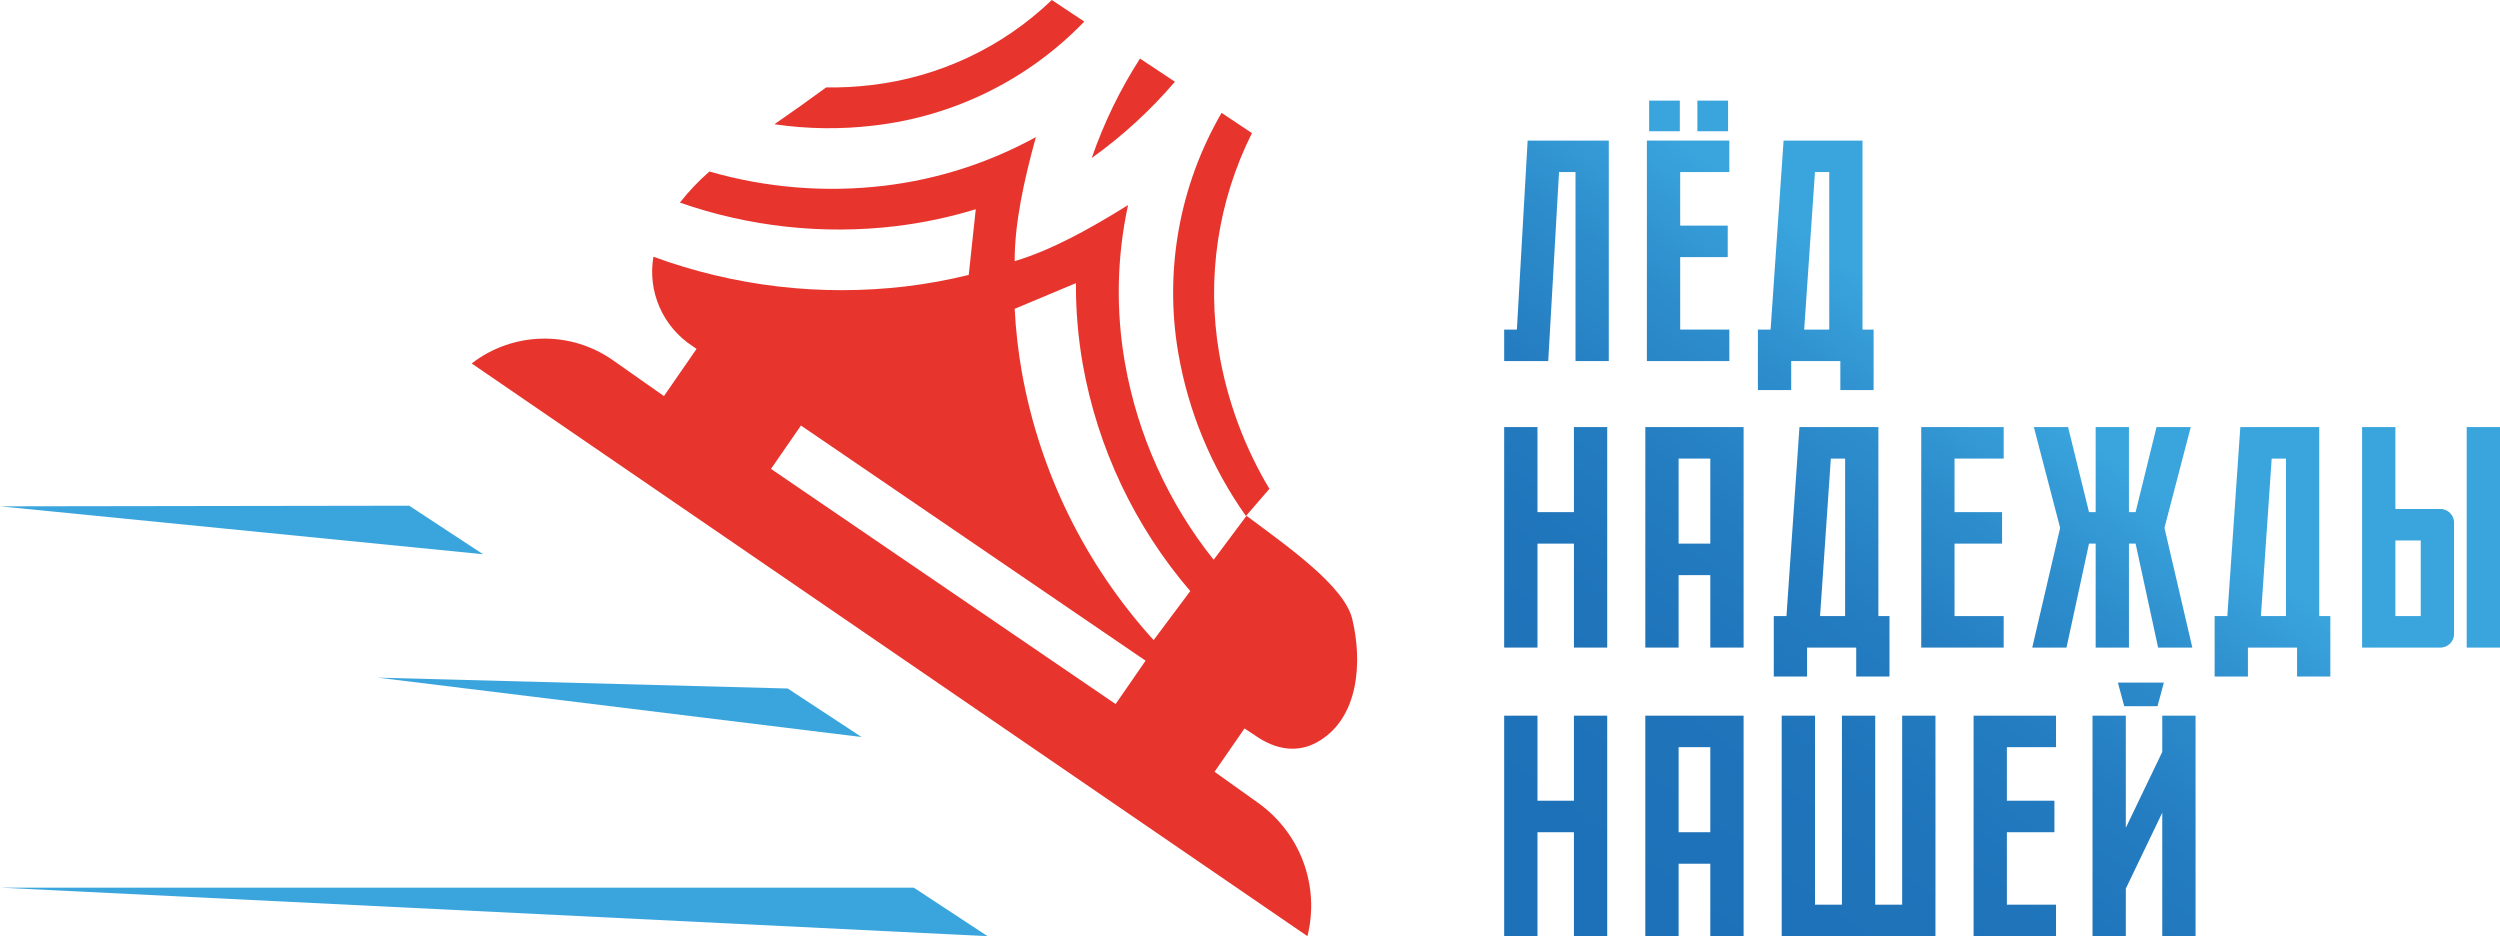 <svg width="470" height="176" viewBox="0 0 470 176" fill="none" xmlns="http://www.w3.org/2000/svg">
<g clip-path="url(#clip0_4_9)">
<path d="M90.815 104.197L0.043 95.191L76.929 95.073L90.815 104.197Z" fill="#3AA5DD"/>
<path d="M185.665 176L0 166.876H171.78L185.665 176Z" fill="#3AA5DD"/>
<path d="M161.979 138.563L71.016 127.398L148.093 129.439L161.979 138.563Z" fill="#3AA5DD"/>
<path d="M220.885 15.368L214.32 11.01C210.559 16.86 207.513 23.136 205.248 29.703C211.024 25.57 216.275 20.756 220.885 15.368Z" fill="#E7352E"/>
<path d="M164.247 23.607C179.337 21.879 193.345 14.963 203.845 4.055L197.737 0C188.472 8.906 176.512 14.53 163.707 16.004C160.924 16.334 158.122 16.479 155.32 16.436C152.103 18.788 148.817 21.134 145.586 23.358C151.768 24.264 158.043 24.348 164.247 23.607Z" fill="#E7352E"/>
<path d="M234.345 96.97L228.165 105.24C219.613 94.504 213.888 81.82 211.507 68.334C209.76 58.464 209.952 48.351 212.073 38.554C204.857 43.059 197.634 47.037 190.801 49.083L190.756 49.097L190.756 49.05C190.75 41.958 192.495 33.938 194.748 25.77C185.923 30.621 176.237 33.728 166.223 34.92C155.203 36.229 144.03 35.319 133.371 32.244C131.337 34.013 129.477 35.971 127.817 38.09C140.829 42.635 154.718 44.15 168.413 42.517C173.507 41.901 178.537 40.837 183.442 39.336L182.122 51.686C178.258 52.636 174.34 53.352 170.389 53.831C154.32 55.747 138.022 53.839 122.841 48.264C122.289 51.473 122.692 54.773 123.999 57.758C125.306 60.744 127.461 63.285 130.199 65.072L130.956 65.588L124.822 74.464L115.102 67.634C111.2 64.931 106.529 63.54 101.774 63.666C97.019 63.791 92.429 65.426 88.677 68.331L245.799 176C246.953 171.376 246.685 166.514 245.027 162.044C243.37 157.574 240.4 153.701 236.503 150.926L228.334 145.097L233.968 136.945L236.228 138.444C239.952 140.986 243.938 141.536 247.51 139.59C255.589 135.188 256.138 124.287 254.225 116.377C252.749 110.274 242.537 103.062 234.345 96.97ZM209.735 132.363L144.946 88.152L150.58 79.999L215.369 124.21L209.735 132.363ZM216.88 120.341C204.007 106.154 195.414 88.653 192.085 69.839C191.404 65.942 190.961 62.008 190.758 58.058L202.273 53.231C202.247 58.331 202.676 63.423 203.555 68.448C206.341 84.21 213.32 98.945 223.767 111.125L216.88 120.341Z" fill="#E7352E"/>
<path d="M235.363 25.029L229.657 21.218C221.725 34.879 218.848 50.864 221.522 66.409C223.421 77.42 227.764 87.873 234.236 97.008L238.648 91.901C233.952 84.052 230.75 75.41 229.202 66.409C226.8 52.316 228.957 37.828 235.363 25.029Z" fill="#E7352E"/>
<path d="M291.068 67.882H282.785V61.96H285.173L287.196 26.427H302.452V67.882H296.197V32.349H293.097L291.068 67.882Z" fill="url(#paint0_linear_4_9)"/>
<path d="M309.615 26.427H325.114V32.349H315.874V42.417H324.813V48.338H315.874V61.96H325.114V67.882H309.615V26.427Z" fill="url(#paint1_linear_4_9)"/>
<path d="M350.153 26.427V61.96H352.239V73.33H345.984V67.882H336.745V73.33H330.485V61.96H332.873L335.314 26.427H350.153ZM343.898 61.96V32.349H341.214L339.186 61.96H343.898Z" fill="url(#paint2_linear_4_9)"/>
<path d="M302.156 80.29V121.745H295.897V102.201H289.045V121.745H282.785V80.29H289.045V96.28H295.897V80.29H302.156Z" fill="url(#paint3_linear_4_9)"/>
<path d="M327.797 80.29V121.745H321.537V108.125H315.578V121.745H309.319V80.29H327.797ZM321.537 86.212H315.578V102.201H321.537V86.212Z" fill="url(#paint4_linear_4_9)"/>
<path d="M353.137 80.29V115.823H355.223V127.193H348.969V121.745H339.729V127.193H333.47V115.823H335.857L338.298 80.29H353.137ZM346.882 115.823V86.212H344.199L342.17 115.823H346.882Z" fill="url(#paint5_linear_4_9)"/>
<path d="M361.192 80.29H376.691V86.212H367.452V96.28H376.39V102.201H367.452V115.823H376.691V121.745H361.192V80.29Z" fill="url(#paint6_linear_4_9)"/>
<path d="M393.985 121.745V102.201H392.733L388.502 121.745H382.063L387.308 99.241L382.364 80.291H388.798L392.733 96.28H393.985V80.29H400.24V96.28H401.492L405.428 80.29H411.862L406.917 99.241L412.158 121.745H405.724L401.492 102.201H400.24V121.745H393.985Z" fill="url(#paint7_linear_4_9)"/>
<path d="M436.018 80.29V115.823H438.104V127.193H431.85V121.745H422.61V127.193H416.351V115.823H418.738L421.179 80.29H436.018ZM429.763 115.823V86.212H427.079L425.051 115.823H429.763Z" fill="url(#paint8_linear_4_9)"/>
<path d="M461.358 119.02C461.379 119.383 461.322 119.747 461.192 120.087C461.062 120.427 460.86 120.736 460.602 120.993C460.343 121.25 460.032 121.45 459.69 121.58C459.347 121.709 458.982 121.766 458.616 121.745H444.073V80.29H450.333V95.687H458.616C458.982 95.666 459.347 95.722 459.69 95.852C460.032 95.981 460.343 96.181 460.602 96.438C460.86 96.696 461.062 97.004 461.192 97.344C461.322 97.684 461.379 98.048 461.358 98.411V119.02ZM450.333 115.823H455.098V101.611H450.333V115.823ZM463.74 121.745V80.29H470V121.745L463.74 121.745Z" fill="url(#paint9_linear_4_9)"/>
<path d="M302.156 134.546V176H295.897V156.457H289.045V176H282.785V134.546H289.045V150.535H295.897V134.546H302.156Z" fill="url(#paint10_linear_4_9)"/>
<path d="M327.797 134.546V176H321.537V162.38H315.578V176H309.319V134.546H327.797ZM321.537 140.467H315.578V156.457H321.537V140.467Z" fill="url(#paint11_linear_4_9)"/>
<path d="M334.959 176V134.546H341.219V170.079H346.285V134.546H352.54V170.079H357.606V134.546H363.866V176H334.959Z" fill="url(#paint12_linear_4_9)"/>
<path d="M371.033 134.546H386.532V140.467H377.293V150.535H386.231V156.457H377.293V170.079H386.532V176H371.033V134.546Z" fill="url(#paint13_linear_4_9)"/>
<path d="M406.505 176V152.787L399.653 167.058V176H393.393V134.546H399.653V155.627L406.505 141.357V134.546H412.765V176H406.505ZM398.163 128.328H406.806L405.612 132.769H399.357L398.163 128.328Z" fill="url(#paint14_linear_4_9)"/>
<rect x="319.105" y="18.916" width="5.772" height="5.757" fill="#3AA5DD"/>
<rect x="310.035" y="18.916" width="5.772" height="5.757" fill="#3AA5DD"/>
</g>
<defs>
<linearGradient id="paint0_linear_4_9" x1="239.624" y1="121.597" x2="311.577" y2="23.326" gradientUnits="userSpaceOnUse">
<stop offset="0.019" stop-color="#1D71B8"/>
<stop offset="0.346" stop-color="#1F74BA"/>
<stop offset="0.585" stop-color="#247DC1"/>
<stop offset="0.795" stop-color="#2D8DCC"/>
<stop offset="0.989" stop-color="#39A3DC"/>
<stop offset="1" stop-color="#3AA5DD"/>
</linearGradient>
<linearGradient id="paint1_linear_4_9" x1="254.232" y1="132.293" x2="326.186" y2="34.022" gradientUnits="userSpaceOnUse">
<stop offset="0.019" stop-color="#1D71B8"/>
<stop offset="0.346" stop-color="#1F74BA"/>
<stop offset="0.585" stop-color="#247DC1"/>
<stop offset="0.795" stop-color="#2D8DCC"/>
<stop offset="0.989" stop-color="#39A3DC"/>
<stop offset="1" stop-color="#3AA5DD"/>
</linearGradient>
<linearGradient id="paint2_linear_4_9" x1="272.66" y1="145.786" x2="344.613" y2="47.515" gradientUnits="userSpaceOnUse">
<stop offset="0.019" stop-color="#1D71B8"/>
<stop offset="0.346" stop-color="#1F74BA"/>
<stop offset="0.585" stop-color="#247DC1"/>
<stop offset="0.795" stop-color="#2D8DCC"/>
<stop offset="0.989" stop-color="#39A3DC"/>
<stop offset="1" stop-color="#3AA5DD"/>
</linearGradient>
<linearGradient id="paint3_linear_4_9" x1="263.985" y1="139.434" x2="335.938" y2="41.163" gradientUnits="userSpaceOnUse">
<stop offset="0.019" stop-color="#1D71B8"/>
<stop offset="0.346" stop-color="#1F74BA"/>
<stop offset="0.585" stop-color="#247DC1"/>
<stop offset="0.795" stop-color="#2D8DCC"/>
<stop offset="0.989" stop-color="#39A3DC"/>
<stop offset="1" stop-color="#3AA5DD"/>
</linearGradient>
<linearGradient id="paint4_linear_4_9" x1="280.892" y1="151.813" x2="352.846" y2="53.542" gradientUnits="userSpaceOnUse">
<stop offset="0.019" stop-color="#1D71B8"/>
<stop offset="0.346" stop-color="#1F74BA"/>
<stop offset="0.585" stop-color="#247DC1"/>
<stop offset="0.795" stop-color="#2D8DCC"/>
<stop offset="0.989" stop-color="#39A3DC"/>
<stop offset="1" stop-color="#3AA5DD"/>
</linearGradient>
<linearGradient id="paint5_linear_4_9" x1="300.48" y1="166.155" x2="372.434" y2="67.885" gradientUnits="userSpaceOnUse">
<stop offset="0.019" stop-color="#1D71B8"/>
<stop offset="0.346" stop-color="#1F74BA"/>
<stop offset="0.585" stop-color="#247DC1"/>
<stop offset="0.795" stop-color="#2D8DCC"/>
<stop offset="0.989" stop-color="#39A3DC"/>
<stop offset="1" stop-color="#3AA5DD"/>
</linearGradient>
<linearGradient id="paint6_linear_4_9" x1="313.546" y1="175.723" x2="385.5" y2="77.452" gradientUnits="userSpaceOnUse">
<stop offset="0.019" stop-color="#1D71B8"/>
<stop offset="0.346" stop-color="#1F74BA"/>
<stop offset="0.585" stop-color="#247DC1"/>
<stop offset="0.795" stop-color="#2D8DCC"/>
<stop offset="0.989" stop-color="#39A3DC"/>
<stop offset="1" stop-color="#3AA5DD"/>
</linearGradient>
<linearGradient id="paint7_linear_4_9" x1="331.901" y1="189.161" x2="403.854" y2="90.891" gradientUnits="userSpaceOnUse">
<stop offset="0.019" stop-color="#1D71B8"/>
<stop offset="0.346" stop-color="#1F74BA"/>
<stop offset="0.585" stop-color="#247DC1"/>
<stop offset="0.795" stop-color="#2D8DCC"/>
<stop offset="0.989" stop-color="#39A3DC"/>
<stop offset="1" stop-color="#3AA5DD"/>
</linearGradient>
<linearGradient id="paint8_linear_4_9" x1="354.196" y1="205.486" x2="426.15" y2="107.216" gradientUnits="userSpaceOnUse">
<stop offset="0.019" stop-color="#1D71B8"/>
<stop offset="0.346" stop-color="#1F74BA"/>
<stop offset="0.585" stop-color="#247DC1"/>
<stop offset="0.795" stop-color="#2D8DCC"/>
<stop offset="0.989" stop-color="#39A3DC"/>
<stop offset="1" stop-color="#3AA5DD"/>
</linearGradient>
<linearGradient id="paint9_linear_4_9" x1="370.642" y1="217.528" x2="442.596" y2="119.257" gradientUnits="userSpaceOnUse">
<stop offset="0.019" stop-color="#1D71B8"/>
<stop offset="0.346" stop-color="#1F74BA"/>
<stop offset="0.585" stop-color="#247DC1"/>
<stop offset="0.795" stop-color="#2D8DCC"/>
<stop offset="0.989" stop-color="#39A3DC"/>
<stop offset="1" stop-color="#3AA5DD"/>
</linearGradient>
<linearGradient id="paint10_linear_4_9" x1="290.059" y1="158.525" x2="362.013" y2="60.254" gradientUnits="userSpaceOnUse">
<stop offset="0.019" stop-color="#1D71B8"/>
<stop offset="0.346" stop-color="#1F74BA"/>
<stop offset="0.585" stop-color="#247DC1"/>
<stop offset="0.795" stop-color="#2D8DCC"/>
<stop offset="0.989" stop-color="#39A3DC"/>
<stop offset="1" stop-color="#3AA5DD"/>
</linearGradient>
<linearGradient id="paint11_linear_4_9" x1="306.967" y1="170.905" x2="378.92" y2="72.634" gradientUnits="userSpaceOnUse">
<stop offset="0.019" stop-color="#1D71B8"/>
<stop offset="0.346" stop-color="#1F74BA"/>
<stop offset="0.585" stop-color="#247DC1"/>
<stop offset="0.795" stop-color="#2D8DCC"/>
<stop offset="0.989" stop-color="#39A3DC"/>
<stop offset="1" stop-color="#3AA5DD"/>
</linearGradient>
<linearGradient id="paint12_linear_4_9" x1="326.964" y1="185.547" x2="398.917" y2="87.276" gradientUnits="userSpaceOnUse">
<stop offset="0.019" stop-color="#1D71B8"/>
<stop offset="0.346" stop-color="#1F74BA"/>
<stop offset="0.585" stop-color="#247DC1"/>
<stop offset="0.795" stop-color="#2D8DCC"/>
<stop offset="0.989" stop-color="#39A3DC"/>
<stop offset="1" stop-color="#3AA5DD"/>
</linearGradient>
<linearGradient id="paint13_linear_4_9" x1="345.999" y1="199.484" x2="417.953" y2="101.214" gradientUnits="userSpaceOnUse">
<stop offset="0.019" stop-color="#1D71B8"/>
<stop offset="0.346" stop-color="#1F74BA"/>
<stop offset="0.585" stop-color="#247DC1"/>
<stop offset="0.795" stop-color="#2D8DCC"/>
<stop offset="0.989" stop-color="#39A3DC"/>
<stop offset="1" stop-color="#3AA5DD"/>
</linearGradient>
<linearGradient id="paint14_linear_4_9" x1="361.746" y1="211.014" x2="433.7" y2="112.743" gradientUnits="userSpaceOnUse">
<stop offset="0.019" stop-color="#1D71B8"/>
<stop offset="0.346" stop-color="#1F74BA"/>
<stop offset="0.585" stop-color="#247DC1"/>
<stop offset="0.795" stop-color="#2D8DCC"/>
<stop offset="0.989" stop-color="#39A3DC"/>
<stop offset="1" stop-color="#3AA5DD"/>
</linearGradient>
<clipPath id="clip0_4_9">
<rect width="470" height="176" fill="white"/>
</clipPath>
</defs>
</svg>

